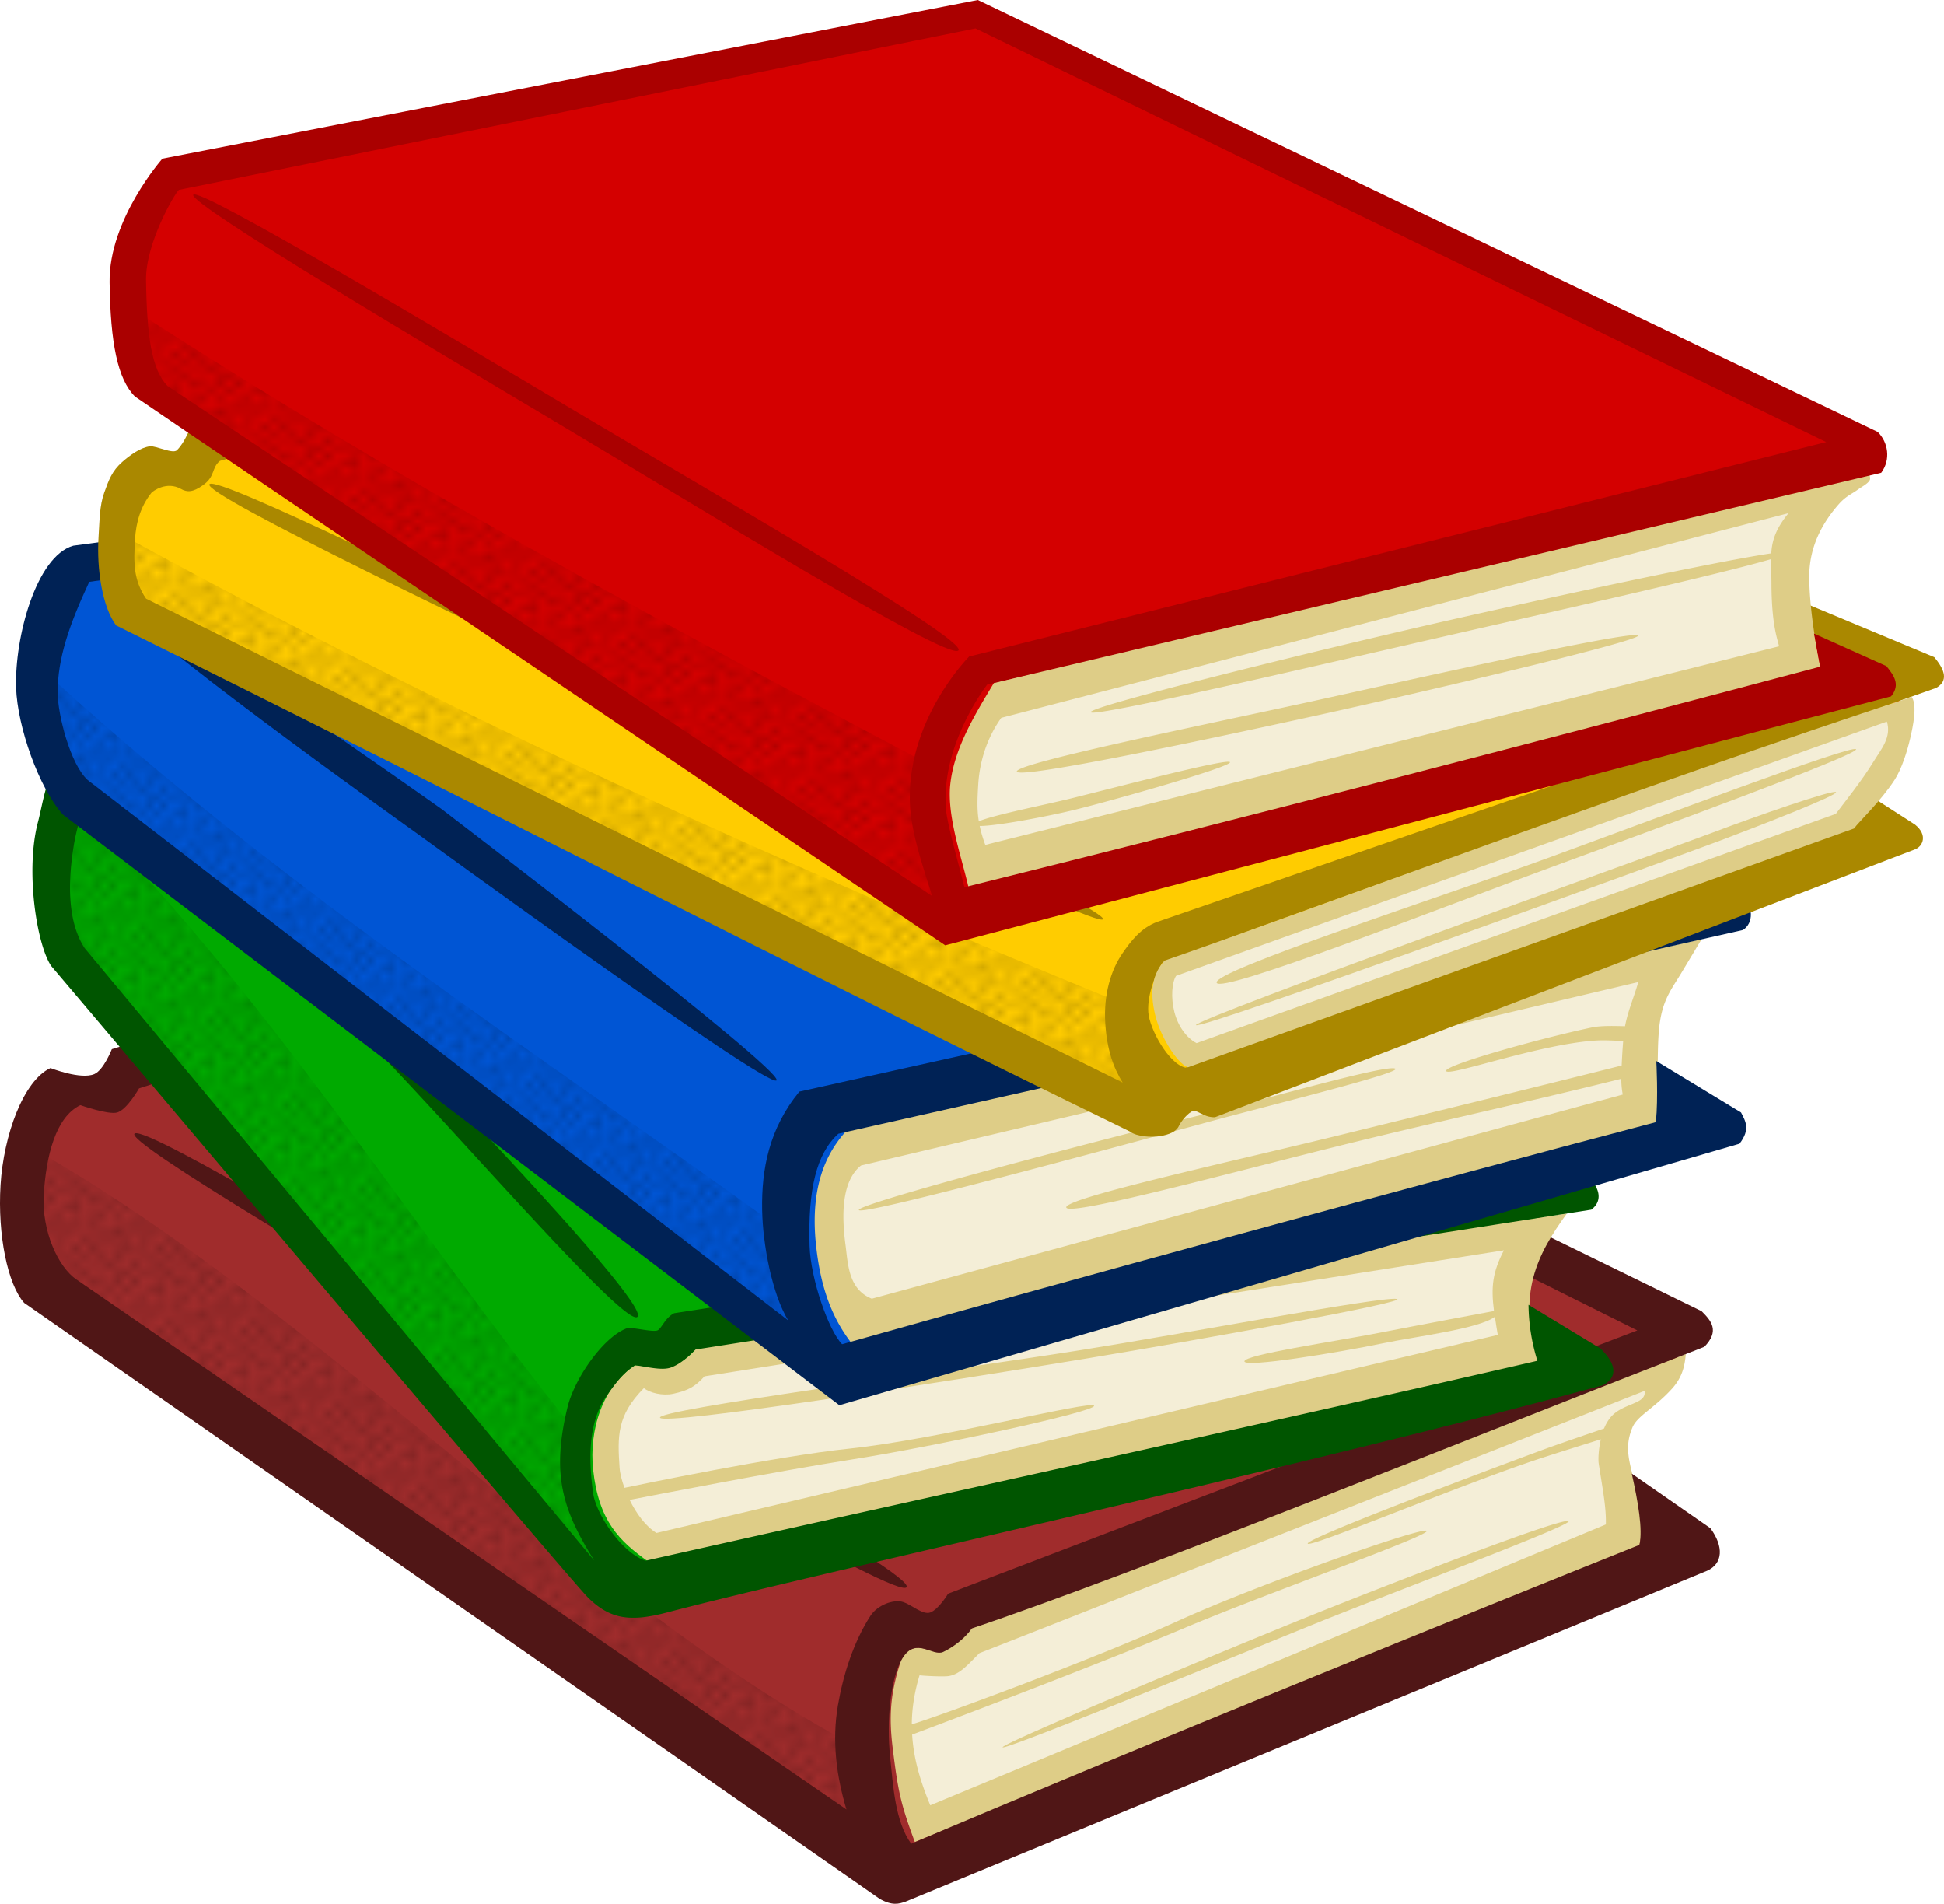 <svg xmlns="http://www.w3.org/2000/svg" xmlns:xlink="http://www.w3.org/1999/xlink" width="107.253" height="105.01" viewBox="0 0 100.55 98.447"><defs><pattern xlink:href="#a" id="b" patternTransform="matrix(.436 0 0 .428 -.668 -.382)"/><pattern xlink:href="#a" id="c" patternTransform="matrix(.392 0 0 .436 -.668 -.382)"/><pattern xlink:href="#a" id="d" patternTransform="matrix(.357 0 0 .401 -.668 -.382)"/><pattern xlink:href="#a" id="e" patternTransform="matrix(.445 0 0 .392 -.668 -.382)"/><pattern xlink:href="#a" id="f" patternTransform="matrix(.463 0 0 .375 -.668 -.382)"/><pattern id="a" width="10" height="10" patternTransform="scale(10)" patternUnits="userSpaceOnUse"><circle cx="2.567" cy=".81" r=".45"/><circle cx="3.048" cy="2.33" r=".45"/><circle cx="4.418" cy="2.415" r=".45"/><circle cx="1.844" cy="3.029" r=".45"/><circle cx="6.08" cy="1.363" r=".45"/><circle cx="5.819" cy="4.413" r=".45"/><circle cx="4.305" cy="4.048" r=".45"/><circle cx="5.541" cy="3.045" r=".45"/><circle cx="4.785" cy="5.527" r=".45"/><circle cx="2.667" cy="5.184" r=".45"/><circle cx="7.965" cy="1.448" r=".45"/><circle cx="7.047" cy="5.049" r=".45"/><circle cx="4.34" cy=".895" r=".45"/><circle cx="7.125" cy=".34" r=".45"/><circle cx="9.553" cy="1.049" r=".45"/><circle cx="7.006" cy="2.689" r=".45"/><circle cx="8.909" cy="2.689" r=".45"/><circle cx="9.315" cy="4.407" r=".45"/><circle cx="7.82" cy="3.87" r=".45"/><circle cx="8.27" cy="5.948" r=".45"/><circle cx="7.973" cy="7.428" r=".45"/><circle cx="9.342" cy="8.072" r=".45"/><circle cx="8.206" cy="9.315" r=".45"/><circle cx="9.682" cy="9.475" r=".45"/><circle cx="9.688" cy="6.186" r=".45"/><circle cx="3.379" cy="6.296" r=".45"/><circle cx="2.871" cy="8.204" r=".45"/><circle cx="4.59" cy="8.719" r=".45"/><circle cx="3.181" cy="9.671" r=".45"/><circle cx="5.734" cy="7.315" r=".45"/><circle cx="6.707" cy="6.513" r=".45"/><circle cx="5.73" cy="9.67" r=".45"/><circle cx="6.535" cy="8.373" r=".45"/><circle cx="4.37" cy="7.154" r=".45"/><circle cx=".622" cy="7.25" r=".45"/><circle cx=".831" cy="5.679" r=".45"/><circle cx="1.257" cy="8.519" r=".45"/><circle cx="1.989" cy="6.877" r=".45"/><circle cx=".374" cy="3.181" r=".45"/><circle cx="1.166" cy="1.664" r=".45"/><circle cx="1.151" cy=".093" r=".45"/><circle cx="1.151" cy="10.093" r=".45"/><circle cx="1.302" cy="4.451" r=".45"/><circle cx="3.047" cy="3.763" r=".45"/></pattern></defs><g fill-rule="evenodd"><path fill="#a02c2c" stroke="#f60" stroke-width=".291" d="M2.936 56.342c-2.73 4.379-1.94 7.437-.972 10.43l44.283 30.406 41.1-17.324-3.181-2.122-.707-3.535c1.131-1.093 2.197-2.172 2.916-3.182.198-1.204 1.108-2.763-.442-3.094L39 44.941 6.914 55.104 5.412 56.52z"/><path fill="url(#b)" d="M5.696 64.905c14.773 8.418 28.654 23.521 42.426 30.848l1.149 6.364L5.254 72.065c-.127-2.386-1.15-4.773.442-7.16Z" opacity=".304" transform="translate(-3.909 -5.47)"/><path fill="#f4eed7" stroke="#000" stroke-width=".291" d="M47.241 85.668c-.92 3.243-.76 6.126.442 8.662l36.858-14.938c-.242.966-1.379-5.34-.928-5.701.326-.26 3.137-2.52 2.873-2.696L50.246 84.96c-.74.759-1.567 1.344-3.005.707z"/><path fill="#decd87" d="m91.103 75.487-36.898 14.16c-.283.235-1.086 1.125-1.604 1.234-.609.128-1.252-.678-2.011.239-.638 1.82-.714 3.07-.504 4.767.275 2.226.409 2.861 1.142 4.834l37.422-15.18c.516-1.619-.244-3.21-.488-4.65-.081-.536-.068-1.01.182-1.608.25-.597 1.12-.984 2.04-1.996.547-.6.667-1.2.72-1.8zm-2.135 1.908c.13.709-1.154.608-1.78 1.395a2.3 2.3 0 0 0-.314.55c-.476.163-2.307.783-3.28 1.143-4.055 1.499-12.145 4.567-12.044 4.81.101.244 8.044-3.106 12.088-4.425 1.037-.338 2.633-.834 3.07-.97-.123.535-.141 1.044-.109 1.259.199 1.311.39 2.225.37 3.144L52.026 98.824c-.509-1.232-.863-2.399-.937-3.656.394-.148 9.344-3.506 14.045-5.496 4.13-1.749 12.739-4.79 12.572-5.037-.167-.248-8.714 2.766-12.832 4.639-4.42 2.01-12.726 5.063-13.803 5.361.006-.79.124-1.62.4-2.533.259.033 1.244.083 1.508.04.588-.092 1.003-.605 1.592-1.187 1.312-.5 34.396-13.56 34.396-13.56zm-17.363 11.66c-4.368 1.761-15.816 6.546-15.836 6.768s11.681-4.566 16.006-6.326c3.978-1.62 13.974-5.338 13.23-5.375-.746-.037-9.7 3.442-13.4 4.933" color="#000" style="text-indent:0;text-decoration-line:none;text-decoration-style:solid;text-decoration-color:#000;text-transform:none;white-space:normal;isolation:auto;mix-blend-mode:normal" transform="translate(-3.909 -5.47)"/><path fill="#501616" d="M43.15 49.426 9.693 59.723s-.422 1.077-.902 1.287c-.7.306-2.272-.31-2.272-.31-1.395.645-2.423 3.455-2.582 6.046s.37 5.145 1.223 6.1l44.248 30.814c.662.375.999.26 1.336.147L92.21 86.694c.82-.371.862-1.25.166-2.198l-4.067-2.822c.328 1.477.57 2.87.399 3.682C80.61 88.6 61.768 96.235 51.04 100.813c-.835-1.163-.928-2.946-1.092-4.518-.182-1.75-.01-4.096.68-5.135.689-1.039 1.522-.012 2.066-.265.439-.205 1.114-.672 1.479-1.217 8.332-2.79 26.692-10.205 37.889-14.562.804-.827.363-1.342-.14-1.842zm-.164 2.082 45.609 22.76-35.646 13.613s-.488.816-.926.973c-.379.135-.958-.39-1.373-.534-.51-.176-1.36.147-1.724.715-.869 1.354-1.394 3.008-1.67 4.586-.334 1.899-.068 3.744.435 5.418L7.857 71.631c-.91-.618-1.802-2.46-1.683-4.398.12-1.966.602-3.993 1.892-4.615 0 0 1.456.515 1.908.379.51-.154 1.125-1.245 1.125-1.245zM10.885 64.08c-.773.324 12.16 7.885 18.955 11.949 6.542 3.913 20.55 12.169 20.963 11.516.412-.653-13.664-8.43-20.18-12.342-6.595-3.959-18.965-11.446-19.738-11.123" color="#000" style="text-indent:0;text-decoration-line:none;text-decoration-style:solid;text-decoration-color:#000;text-transform:none;white-space:normal;isolation:auto;mix-blend-mode:normal" transform="translate(-3.909 -5.47)"/><path fill="#0a0" stroke="red" stroke-width=".291" d="m4.527 39.018 3.27-.884 34.825-.265 38.802 23.688-1.59.884-1.592 4.684c.457 1.267.42 3.523 1.503 3.536L31.308 82.593 2.317 48.475c.429-3.255-.758-7.05 2.21-9.458z"/><path fill="url(#c)" d="M7.433 46.606c10.372 10.268 17.573 22.103 26.308 32.966-.15 2.573-.441 4.633 3.068 8.578-1.149-.491-2.298-.586-3.447-1.944L6.58 54.12Z" opacity=".294" transform="translate(-3.909 -5.47)"/><path fill="#f4eed7" stroke="#000" stroke-width=".291" d="M32.745 71.349c1.173.154 2.313.546 3.712-.884l42.515-6.718c-1.038 2.207-1.318 4.305-.707 6.276L33.717 80.188c-1.62-1.002-2.356-2.446-2.563-4.154-.19-1.292-.084-2.694 1.59-4.685z"/><path fill="#decd87" d="M84.953 68.221c-15.169 2.179-37.081 5.487-45.057 6.988-.32.44-.858.82-1.54.979-.257.06-.886-.06-1.597-.123-1.679 1.093-2.396 3.342-2.17 5.42.29 2.66 1.375 3.683 2.806 4.707 15.36-3.408 30.719-6.211 46.079-10.35-1.11-3.453-.068-5.495 1.479-7.621zm-3.258 1.904c-.58 1.127-.676 1.874-.512 3.139-.325.061-3.97.744-5.92 1.125-2.37.463-6.98 1.133-6.988 1.477-.007.343 4.797-.443 7.15-.93 1.738-.36 4.976-.75 5.805-1.373.044.295.085.575.15.937L37.864 84.742c-.56-.34-1.043-1.005-1.39-1.71.746-.146 7.739-1.504 11.43-2.079 4.248-.662 12.71-2.487 12.593-2.79-.117-.304-8.076 1.74-12.662 2.218-3.815.398-10.95 1.884-11.629 2.026-.133-.374-.231-.738-.252-1.047-.107-1.605-.148-2.69 1.258-4.108.304.247.975.409 1.512.293.78-.168 1.139-.369 1.623-.904zm-5.543 2.514c-.766-.139-11.032 1.805-16.334 2.645-7.29 1.154-21.942 3.072-21.773 3.497.168.426 14.79-1.858 22.14-3.074 5.58-.923 16.734-2.93 15.968-3.068z" color="#000" style="text-indent:0;text-decoration-line:none;text-decoration-style:solid;text-decoration-color:#000;text-transform:none;white-space:normal;isolation:auto;mix-blend-mode:normal" transform="translate(-3.909 -5.47)"/><path fill="#050" d="m46.818 42.407-35.639.346c-.232.33-.785.816-1.055.877-.284.063-1.053-.561-1.525-.38-2.14.825-2.36 3.337-2.727 4.73-.66 2.503-.071 6.31.682 7.44 1.125 1.313 26.792 31.699 27.77 32.665 1.132 1.116 2.169 1.268 4.056.775 8.425-2.2 32.944-7.542 48.434-11.758.913-.478.538-1.268-.131-1.902l-3.715-2.256a10 10 0 0 0 .46 2.894c-14.393 3.32-31.537 7.055-46.136 10.34-1.27-.446-2.556-2.44-2.703-3.478-.406-2.874.135-4.238.687-5.037.55-.797.973-1.279 1.477-1.592.556.057 1.38.295 1.869.111.519-.194.882-.573 1.264-.927l46.328-7.231c.72-.544.257-1.306-.102-1.63zm-.418 2.082 36.238 22.145-43.861 6.744c-.483.247-.652.808-.867.889s-.906-.083-1.488-.139c-1.21.356-2.777 2.55-3.159 4.108-.872 3.562-.2 5.398 1.383 7.933L8.287 54.5c-.636-.97-.997-2.594-.574-5.236.21-1.311.654-2.579 1.328-3.658.426.032.806.334 1.518.105.916-.295.9-.993 1.119-1.076zm-35.207 2.354c-.492.448 8.236 8.81 12.541 13.29 4.356 4.534 12.492 13.936 13.139 13.438.647-.499-7.994-9.648-12.332-14.16-4.192-4.36-12.856-13.016-13.347-12.568z" color="#000" style="text-indent:0;text-decoration-line:none;text-decoration-style:solid;text-decoration-color:#000;text-transform:none;white-space:normal;isolation:auto;mix-blend-mode:normal" transform="translate(-3.909 -5.47)"/><path fill="#0055d4" stroke="#f60" stroke-width=".291" d="M41.473 23.815 3.466 29.206c-1.285 3.317-3.32 6.221-.088 12.022l39.775 30.228 44.9-13.346-3.358-1.857c.08-3.483.961-6.53 2.828-10.253z"/><path fill="url(#d)" d="M5.696 39.714c12.296 11.411 25.8 20.053 38.537 29.257.25 2.719.523 5.432 2.386 7.69L7.021 46.344c-1.374-2.055-1.327-4.346-1.325-6.63Z" opacity=".296" transform="translate(-3.909 -5.47)"/><path fill="#f4eed7" stroke="#000" stroke-width=".291" d="M43.882 59.417c-.9 1.538-1.19 3.383-1.149 5.391l1.237 3.448 41.101-10.783-.353-4.243 1.237-3.359z"/><path fill="#decd87" d="m91.928 54.026-2.018.453-42.12 9.356c-.773.833-2.068 2.488-1.665 6.086.207 1.843.675 3.499 1.803 4.972l41.635-11.375c.17-1.069.017-3.212.15-4.76.134-1.547.639-2.106 1.15-2.959zm-3.283 2.227c-.215.768-.536 1.485-.686 2.285-.505-.018-1.253-.033-1.691.058-2.575.537-7.71 1.964-7.56 2.26s4.803-1.394 7.747-1.578c.426-.026.984.003 1.409.031-.04.482-.061.875-.079 1.26-4.574 1.152-9.663 2.39-14.225 3.512-5.872 1.445-14.612 3.342-14.5 3.83s8.845-1.891 14.674-3.326c4.558-1.122 9.459-2.187 14.033-3.33a4.2 4.2 0 0 0 .075.816L49.004 72.628c-1.222-.49-1.23-1.8-1.364-2.805-.2-1.518-.203-3.27.803-4.082zm-22.281 6.793c-6.407 1.581-18.136 4.685-18.031 4.996.105.31 11.793-2.848 18.123-4.567 3.347-.908 10.21-2.592 9.599-2.754-.611-.163-6.558 1.551-9.691 2.325z" color="#000" style="text-indent:0;text-decoration-line:none;text-decoration-style:solid;text-decoration-color:#000;text-transform:none;white-space:normal;isolation:auto;mix-blend-mode:normal" transform="translate(-3.909 -5.47)"/><path fill="#025" d="M45.416 28.68 7.701 33.688c-1.937.554-3.043 4.788-2.959 7.348.065 2.002 1.169 5.172 2.422 6.558l40.16 30.543 46.559-13.525c.586-.762.299-1.175.078-1.615l-4.383-2.66s.104 1.912-.021 3.162c-11.97 3.141-30.898 8.33-42.09 11.482-.69-.693-1.63-3.366-1.682-5.08-.09-2.926.355-4.779 1.49-5.805l46.787-10.535c.543-.352.607-1.219-.185-1.984zm-.127 1.613L89.746 52.02l-44.49 9.899c-1.568 1.914-1.962 4.013-1.926 6.115.03 1.756.508 4.345 1.348 5.717L8.446 45.808c-.899-.81-1.552-3.377-1.555-4.524-.004-1.767.6-3.508 1.633-5.726ZM10.51 36.836c-.926.404 14.931 11.706 14.931 11.706s18.415 13.41 18.639 12.787c.224-.624-17.334-14.025-17.334-14.025S11.436 36.432 10.51 36.837z" color="#000" style="text-indent:0;text-decoration-line:none;text-decoration-style:solid;text-decoration-color:#000;text-transform:none;white-space:normal;isolation:auto;mix-blend-mode:normal" transform="translate(-3.909 -5.47)"/><path fill="#fc0" stroke="#f60" stroke-width=".291" d="m47.395 12.678-36.681 10.43s-.442 1.414-.972 1.326c-.53-.089-2.74-.089-2.74-.089-1.967 2.508-2.01 4.888-.442 7.16l52.326 25.633 39.068-14.142-1.768-1.503 1.856-2.74.089-4.33z"/><path fill="url(#e)" d="M10.292 33.173c17.265 9.446 34.593 17.228 51.858 24.264l1.175 5.435-53.033-25.633z" opacity=".304" transform="translate(-3.909 -5.47)"/><path fill="#a80" d="M51.334 17.502c-12.332 3.432-26.273 7.12-37.496 10.08-.219.139-.299.679-.777 1.168-.209.213-1.083-.236-1.393-.201-.486.055-1.046.463-1.437.808-.535.471-.695.933-.932 1.588-.245.677-.238 1.43-.293 2.274-.11 1.688.204 3.665.91 4.594 17.318 8.566 35.86 18.102 52.436 26.17.349.27 1.128.31 1.57.236s.82-.223.96-.52c.087-.188.35-.548.638-.736.293-.191.57.295 1.229.283l36.213-13.855c.403-.154.669-.74.002-1.277l-2.309-1.485-1.156 1.733c-10.755 3.696-22.901 8.153-34.273 12.318-.869-.186-1.873-2.015-1.926-2.877-.06-.962.428-2.068.726-2.543 12.623-4.702 26.366-9.373 40.027-14.217.642-.362.456-.931-.1-1.592zm-.06 1.598 49.11 21.418-36.63 12.627c-.84.316-1.36.995-1.801 1.64-.575.84-.97 2.092-.877 3.592.085 1.387.43 2.321.898 3.072l-50.51-25.02c-.666-.981-.64-1.874-.574-3.05.051-.924.304-1.734.846-2.42.064-.08.784-.63 1.535-.204.31.176.612.182 1.14-.198.651-.467.424-.894.873-1.256l35.988-10.2zM14.961 30.498q-.189-.036-.222.015c-.343.544 14.42 7.564 21.736 11.133 8.086 3.945 24.197 11.813 24.484 11.36.287-.455-16.036-8.373-24.172-12.32-6.827-3.314-19.933-9.834-21.826-10.189z" color="#000" style="text-indent:0;text-decoration-line:none;text-decoration-style:solid;text-decoration-color:#000;text-transform:none;white-space:normal;isolation:auto;mix-blend-mode:normal" transform="translate(-3.909 -5.47)"/><path fill="#f4eed7" stroke="#000" stroke-width=".291" d="m98.241 36.613-37.944 13.6c-.374 1.6-.355 2.057.01 2.72l1.165 1.71 34.346-12.327c1.628-2.013 2.624-3.94 2.423-5.703z"/><path fill="#decd87" d="M102.79 41.512c-13.361 4.37-31.857 11.296-38.65 13.633-.769.845-.712 1.92-.457 2.91s1.07 2.369 1.662 2.608l34.46-12.35c.262-.363 1.365-1.385 2.103-2.52.368-.567.654-1.5.798-2.119.145-.618.383-1.716.084-2.162zm-1.285 1.272c.255.81-.308 1.445-.69 2.07-.608.994-1.416 1.989-1.95 2.701L65.797 59.412c-.533-.28-.96-.886-1.146-1.607-.191-.741-.128-1.533.086-1.871zm-17.527 7.05c-5.745 2.097-17.307 5.831-17.141 6.452s11.653-3.9 17.45-6.024c5.455-1.998 15.828-5.795 15.622-6.05s-10.767 3.737-15.931 5.622m14.895-3.402c-.126-.155-4.291 1.298-6.34 2.078-1.929.735-26.881 9.664-26.766 9.97.115.308 25.142-8.8 27.094-9.534 2.032-.765 6.137-2.36 6.012-2.514z" color="#000" style="text-indent:0;text-decoration-line:none;text-decoration-style:solid;text-decoration-color:#000;text-transform:none;white-space:normal;isolation:auto;mix-blend-mode:normal" transform="translate(-3.909 -5.47)"/><path fill="#d40000" stroke="#f60" stroke-width=".291" d="M50.4.569 9.388 8.7c-2.999 2.898-4.067 6.532-2.121 11.314l41.63 27.754L97.247 35.57l-4.243-3.006-.353-4.596 3.889-5.303z"/><path fill="url(#f)" d="M10.999 21.594c13.612 8.819 27.224 16.137 40.835 23.335l1.68 8.132-2.829-.884-39.863-26.958z" opacity=".283" transform="translate(-3.909 -5.47)"/><path fill="#f4eed7" stroke="#000" stroke-width=".291" d="m51.572 36.17 42.515-10.606c-1.828 4.033-1.04 5.778-1.149 8.308L50.512 45.186l-.795-3.977Z"/><path fill="#decd87" d="M100.3 29.817c-.139.016-.289.084-.367.104L55.322 40.778c-1.035 1.718-2.066 3.419-2.262 5.263-.184 1.733.681 4.012.992 5.545l44.016-11.562c-.334-1.71-.559-3.272-.578-4.658-.023-1.687.75-2.931 1.51-3.803.38-.436.67-.535.969-.75.25-.18.54-.324.64-.496.048-.08.03-.143-.002-.297-.037-.184-.167-.22-.306-.203zm-3.88 2.188c-.677.826-.855 1.437-.895 2.08-2.95.43-12.367 2.475-17.48 3.644-5.944 1.36-17.811 4.263-17.722 4.569.09.305 12.009-2.482 17.979-3.848 5.101-1.168 14.285-3.208 17.213-4.067-.002.384.017.786.02 1.272.007 2.12.31 2.856.394 3.236L54.872 49.16a7 7 0 0 1-.291-.978c.873.007 3.545-.5 4.97-.85 1.85-.454 8.006-2.194 7.979-2.445-.027-.252-6.318 1.404-8.223 1.87-1.4.344-3.967.848-4.77 1.182-.094-.569-.081-1.096-.029-1.923.127-1.995 1.039-3.199 1.19-3.426zM71.94 41.7c-5.183 1.138-15.463 3.217-15.439 3.664.024.446 10.47-1.788 15.65-2.926 5.754-1.264 17.264-3.98 16.446-4.122-.818-.143-11.266 2.199-16.659 3.384z" color="#000" style="text-indent:0;text-decoration-line:none;text-decoration-style:solid;text-decoration-color:#000;text-transform:none;white-space:normal;isolation:auto;mix-blend-mode:normal" transform="translate(-3.909 -5.47)"/><path fill="#a00" d="m54.484 5.47-42.176 8.204s-2.776 3.145-2.732 6.383c.042 3.148.413 5.018 1.314 5.92 1.314.916 41.91 28.377 41.91 28.377l48.922-12.873c.505-.62.133-1.093-.242-1.566l-3.744-1.682.326 1.71c-14.414 3.827-29.634 7.775-44.27 11.407-.199-.848-.892-3.22-.957-4.049-.249-3.166 1.856-6.06 2.133-6.428l46.244-10.955c.506-.68.361-1.582-.182-2.113zm-.12 1.47 44.003 21.39-44.33 11.089s-3.345 3.345-3.053 7.818c.107 1.64.973 3.94 1.133 4.565L12.568 25.427c-.808-.838-1.066-2.537-1.106-5.477-.025-1.902 1.472-4.461 1.698-4.66zm-40.462 8.603c-.232.471 12.56 8.063 18.969 11.88 6.783 4.04 19.998 12.2 20.605 11.688S40.284 30.673 33.56 26.668c-6.467-3.851-19.426-11.596-19.658-11.125" color="#000" style="text-indent:0;text-decoration-line:none;text-decoration-style:solid;text-decoration-color:#000;text-transform:none;white-space:normal;isolation:auto;mix-blend-mode:normal" transform="translate(-3.909 -5.47)"/></g></svg>